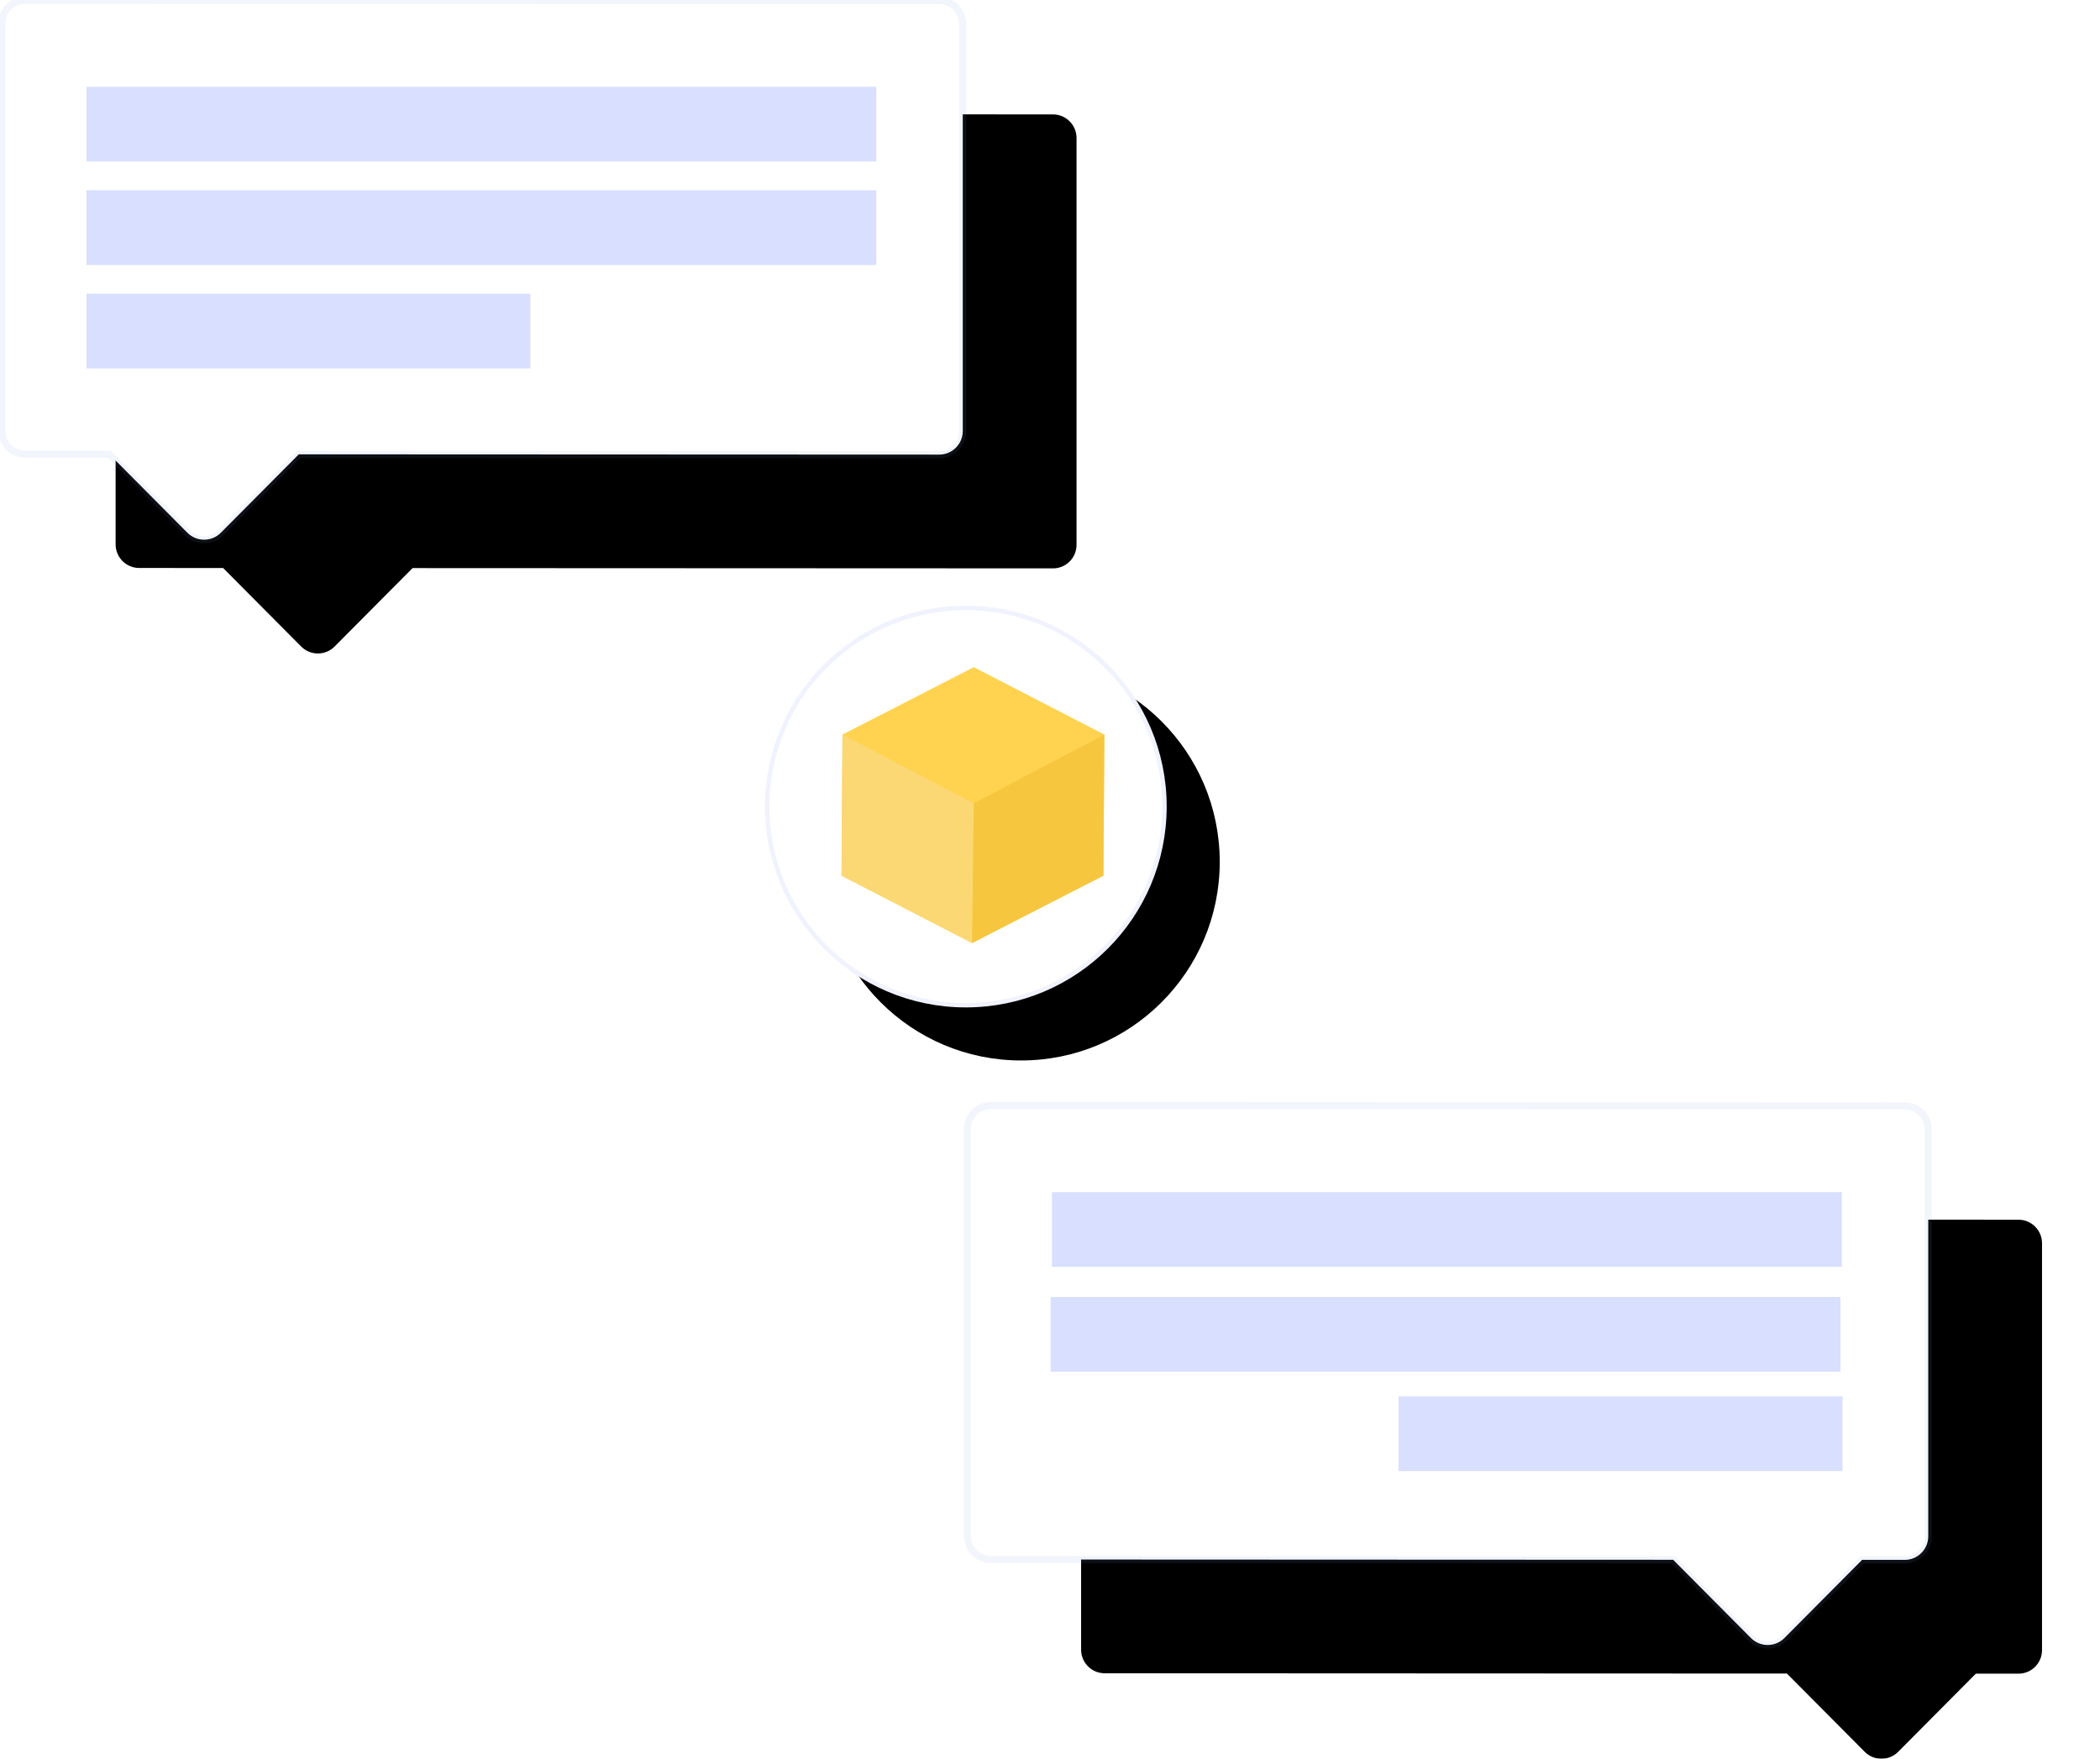 <?xml version="1.0" encoding="UTF-8"?>
<svg width="646px" height="541px" viewBox="0 0 646 541" version="1.1" xmlns="http://www.w3.org/2000/svg" xmlns:xlink="http://www.w3.org/1999/xlink">
    <title>conecta_conversacion</title>
    <defs>
        <path d="M7.813,0.071 L288.919,0.193 C292.92,0.198 296.162,3.441 296.165,7.442 L296.165,132.596 C296.168,136.598 292.924,139.842 288.922,139.842 C288.921,139.842 288.92,139.842 288.919,139.839 L91.916,139.754 L67.928,163.881 C65.107,166.719 60.519,166.733 57.681,163.911 L57.651,163.881 L57.651,163.881 L33.636,139.728 L7.813,139.717 C3.813,139.713 0.571,136.469 0.567,132.468 L0.567,7.314 C0.564,3.312 3.808,0.068 7.81,0.068 C7.811,0.068 7.812,0.068 7.813,0.071 Z" id="path-1"></path>
        <filter x="-12.2%" y="-21.7%" width="148.1%" height="185.7%" filterUnits="objectBoundingBox" id="filter-2">
            <feMorphology radius="1.092" operator="dilate" in="SourceAlpha" result="shadowSpreadOuter1"></feMorphology>
            <feOffset dx="35" dy="35" in="shadowSpreadOuter1" result="shadowOffsetOuter1"></feOffset>
            <feGaussianBlur stdDeviation="17.5" in="shadowOffsetOuter1" result="shadowBlurOuter1"></feGaussianBlur>
            <feComposite in="shadowBlurOuter1" in2="SourceAlpha" operator="out" result="shadowBlurOuter1"></feComposite>
            <feColorMatrix values="0 0 0 0 0.82   0 0 0 0 0.839   0 0 0 0 0.965  0 0 0 0.8 0" type="matrix" in="shadowBlurOuter1"></feColorMatrix>
        </filter>
        <path d="M7.813,0.071 L288.919,0.193 C292.92,0.198 296.162,3.441 296.165,7.442 L296.165,132.596 C296.168,136.598 292.924,139.842 288.922,139.842 C288.921,139.842 288.92,139.842 288.919,139.839 L275.816,139.833 L251.908,163.881 C249.086,166.719 244.499,166.733 241.661,163.911 L241.631,163.881 L241.631,163.881 L217.696,139.808 L7.813,139.717 C3.813,139.713 0.571,136.469 0.567,132.468 L0.567,7.314 C0.564,3.312 3.808,0.068 7.81,0.068 C7.811,0.068 7.812,0.068 7.813,0.071 Z" id="path-3"></path>
        <filter x="-12.2%" y="-21.7%" width="148.1%" height="185.7%" filterUnits="objectBoundingBox" id="filter-4">
            <feMorphology radius="1.092" operator="dilate" in="SourceAlpha" result="shadowSpreadOuter1"></feMorphology>
            <feOffset dx="35" dy="35" in="shadowSpreadOuter1" result="shadowOffsetOuter1"></feOffset>
            <feGaussianBlur stdDeviation="17.5" in="shadowOffsetOuter1" result="shadowBlurOuter1"></feGaussianBlur>
            <feComposite in="shadowBlurOuter1" in2="SourceAlpha" operator="out" result="shadowBlurOuter1"></feComposite>
            <feColorMatrix values="0 0 0 0 0.82   0 0 0 0 0.839   0 0 0 0 0.965  0 0 0 0.8 0" type="matrix" in="shadowBlurOuter1"></feColorMatrix>
        </filter>
        <circle id="path-5" cx="61.107" cy="61.107" r="61.107"></circle>
        <filter x="-41.5%" y="-41.5%" width="210.8%" height="210.8%" filterUnits="objectBoundingBox" id="filter-6">
            <feMorphology radius="0.679" operator="dilate" in="SourceAlpha" result="shadowSpreadOuter1"></feMorphology>
            <feOffset dx="17" dy="17" in="shadowSpreadOuter1" result="shadowOffsetOuter1"></feOffset>
            <feGaussianBlur stdDeviation="19.5" in="shadowOffsetOuter1" result="shadowBlurOuter1"></feGaussianBlur>
            <feComposite in="shadowBlurOuter1" in2="SourceAlpha" operator="out" result="shadowBlurOuter1"></feComposite>
            <feColorMatrix values="0 0 0 0 0.82   0 0 0 0 0.839   0 0 0 0 0.965  0 0 0 0.6 0" type="matrix" in="shadowBlurOuter1"></feColorMatrix>
        </filter>
    </defs>
    <g id="conecta_conversacion" stroke="none" stroke-width="1" fill="none" fill-rule="evenodd">
        <g id="Bubble_left">
            <g id="Bubble_izq">
                <g id="CTA_Primary-Copy">
                    <g id="Group-5">
                        <g id="Combined-Shape">
                            <use fill="black" fill-opacity="1" filter="url(#filter-2)" xlink:href="#path-1"></use>
                            <use stroke-opacity="0.1" stroke="#8A99EA" stroke-width="2.184" fill="#FFFFFF" fill-rule="evenodd" xlink:href="#path-1"></use>
                        </g>
                        <rect id="Rectangle" fill="#D9DFFF" x="26.602" y="26.711" width="242.962" height="22.98"></rect>
                        <rect id="Rectangle-Copy-2" fill="#D9DFFF" x="26.602" y="58.529" width="242.962" height="22.98"></rect>
                        <rect id="Rectangle-Copy-3" fill="#D9DFFF" x="26.602" y="90.347" width="136.555" height="22.98"></rect>
                    </g>
                </g>
            </g>
        </g>
        <g id="Bubble_left-Copy" transform="translate(297, 340)">
            <g id="Bubble_izq">
                <g id="CTA_Primary-Copy">
                    <g id="Group-5">
                        <g id="Combined-Shape">
                            <use fill="black" fill-opacity="1" filter="url(#filter-4)" xlink:href="#path-3"></use>
                            <use stroke-opacity="0.1" stroke="#8A99EA" stroke-width="2.184" fill="#FFFFFF" fill-rule="evenodd" xlink:href="#path-3"></use>
                        </g>
                        <rect id="Rectangle" fill="#D9DFFF" x="26.602" y="26.711" width="242.962" height="22.98"></rect>
                        <rect id="Rectangle-Copy-2" fill="#D9DFFF" x="26.208" y="58.968" width="242.962" height="22.98"></rect>
                        <rect id="Rectangle-Copy-3" fill="#D9DFFF" x="133.224" y="89.544" width="136.555" height="22.98"></rect>
                    </g>
                </g>
            </g>
        </g>
        <g id="Group-19-Copy" transform="translate(236, 187)">
            <g id="Group-2">
                <g id="Oval">
                    <use fill="black" fill-opacity="1" filter="url(#filter-6)" xlink:href="#path-5"></use>
                    <use stroke="#F0F2FD" stroke-width="1.357" fill="#FFFFFF" fill-rule="evenodd" xlink:href="#path-5"></use>
                </g>
                <g id="yellow_square" transform="translate(20.065, 18.241)">
                    <g id="Group-20-Copy" transform="translate(-18.508, 0)">
                        <path d="M21.314,64.116 L21.601,20.727 L62,1.91389761e-12 L102.16,20.727 L101.873,64.116 L61.474,84.844 L21.314,64.116 Z" id="Combined-Shape" fill="#FFD24F"></path>
                        <polygon id="Rectangle" fill="#FBD874" transform="translate(41.499, 52.824) rotate(-45) translate(-41.499, -52.824) " points="50.125 16.059 19.241 46.536 32.982 89.59 63.756 59.561"></polygon>
                        <polygon id="Rectangle" fill="#F6C73E" transform="translate(81.975, 52.944) rotate(-45) translate(-81.975, -52.944) " points="44.922 61.003 88.145 74.914 119.029 44.436 75.696 30.975"></polygon>
                    </g>
                </g>
            </g>
        </g>
    </g>
</svg>